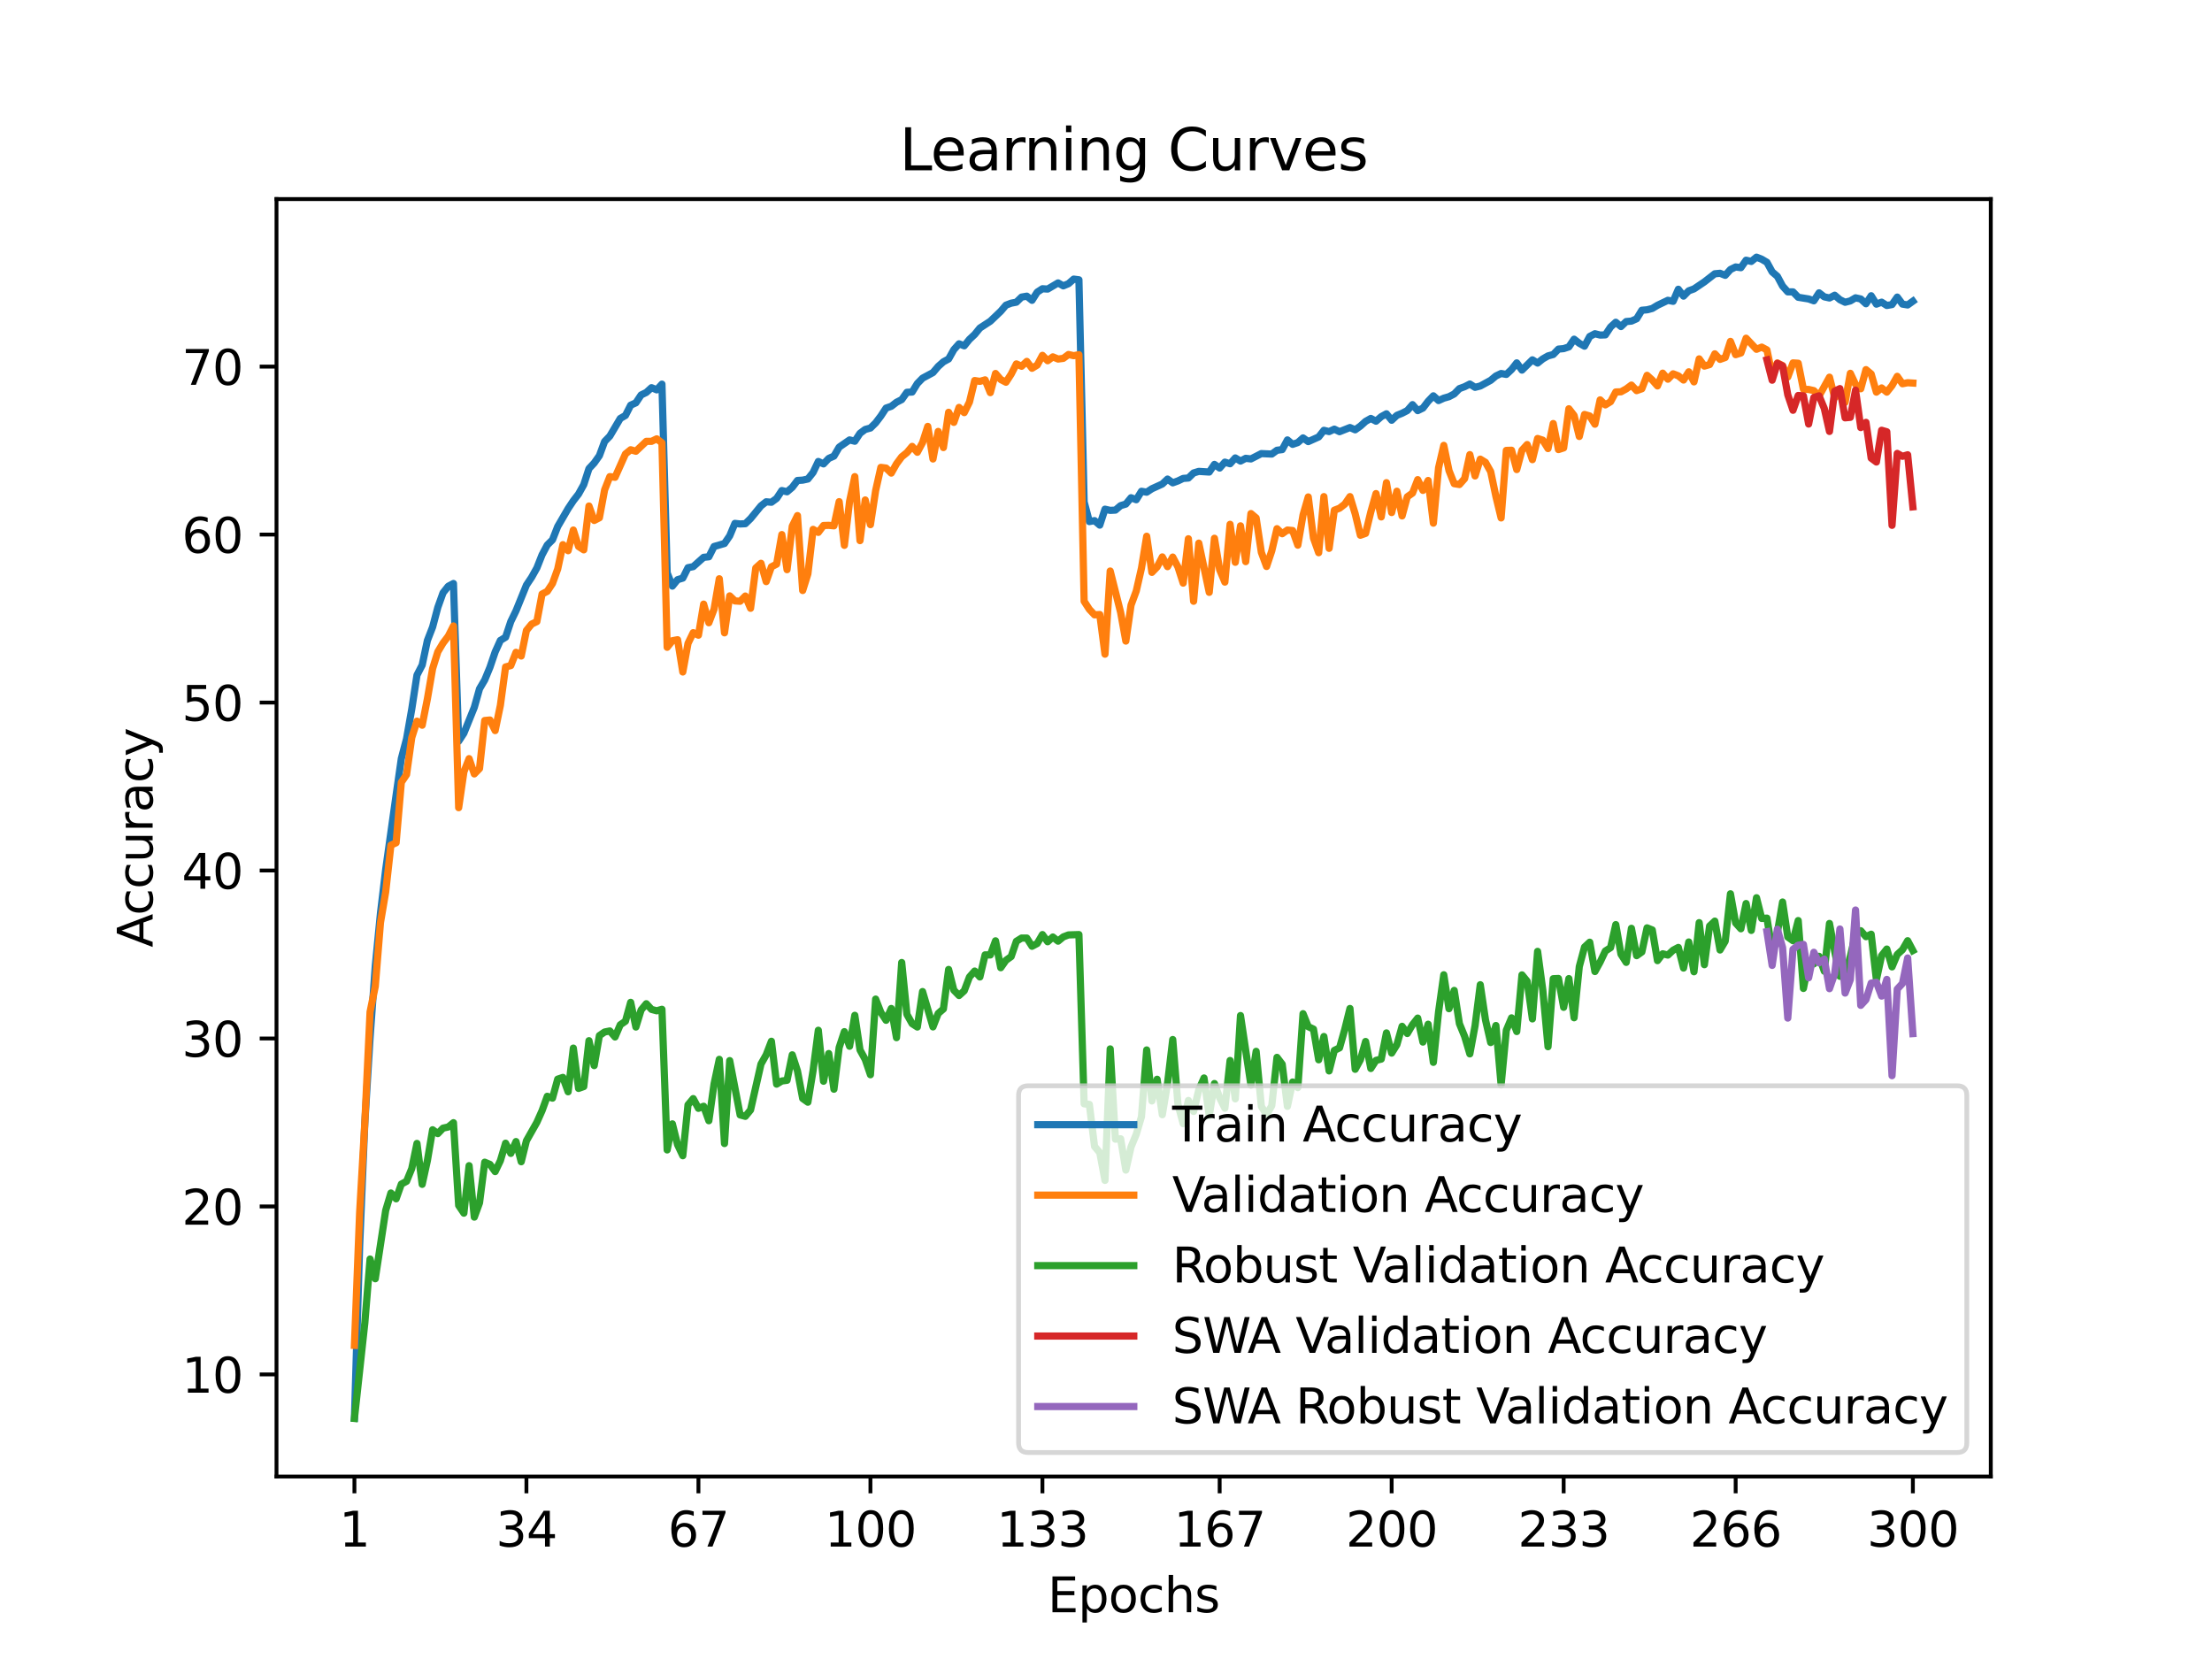 <?xml version="1.0" encoding="utf-8" standalone="no"?>
<!DOCTYPE svg PUBLIC "-//W3C//DTD SVG 1.1//EN"
  "http://www.w3.org/Graphics/SVG/1.1/DTD/svg11.dtd">
<svg xmlns:xlink="http://www.w3.org/1999/xlink" width="460.8pt" height="345.6pt" viewBox="0 0 460.8 345.6" xmlns="http://www.w3.org/2000/svg" version="1.1">
 <defs>
  <style type="text/css">*{stroke-linejoin: round; stroke-linecap: butt}</style>
 </defs>
 <g id="figure_1">
  <g id="patch_1">
   <path d="M 0 345.6 
L 460.8 345.6 
L 460.8 0 
L 0 0 
z
" style="fill: #ffffff"/>
  </g>
  <g id="axes_1">
   <g id="patch_2">
    <path d="M 57.6 307.584 
L 414.72 307.584 
L 414.72 41.472 
L 57.6 41.472 
z
" style="fill: #ffffff"/>
   </g>
   <g id="matplotlib.axis_1">
    <g id="xtick_1">
     <g id="line2d_1">
      <defs>
       <path id="m410b70a4ab" d="M 0 0 
L 0 3.5 
" style="stroke: #000000; stroke-width: 0.8"/>
      </defs>
      <g>
       <use xlink:href="#m410b70a4ab" x="73.833" y="307.584" style="stroke: #000000; stroke-width: 0.8"/>
      </g>
     </g>
     <g id="text_1">
      <!-- 1 -->
      <g transform="translate(70.651 322.182) scale(0.1 -0.1)">
       <defs>
        <path id="DejaVuSans-31" d="M 794 531 
L 1825 531 
L 1825 4091 
L 703 3866 
L 703 4441 
L 1819 4666 
L 2450 4666 
L 2450 531 
L 3481 531 
L 3481 0 
L 794 0 
L 794 531 
z
" transform="scale(0.016)"/>
       </defs>
       <use xlink:href="#DejaVuSans-31"/>
      </g>
     </g>
    </g>
    <g id="xtick_2">
     <g id="line2d_2">
      <g>
       <use xlink:href="#m410b70a4ab" x="109.664" y="307.584" style="stroke: #000000; stroke-width: 0.8"/>
      </g>
     </g>
     <g id="text_2">
      <!-- 34 -->
      <g transform="translate(103.302 322.182) scale(0.1 -0.1)">
       <defs>
        <path id="DejaVuSans-33" d="M 2597 2516 
Q 3050 2419 3304 2112 
Q 3559 1806 3559 1356 
Q 3559 666 3084 287 
Q 2609 -91 1734 -91 
Q 1441 -91 1130 -33 
Q 819 25 488 141 
L 488 750 
Q 750 597 1062 519 
Q 1375 441 1716 441 
Q 2309 441 2620 675 
Q 2931 909 2931 1356 
Q 2931 1769 2642 2001 
Q 2353 2234 1838 2234 
L 1294 2234 
L 1294 2753 
L 1863 2753 
Q 2328 2753 2575 2939 
Q 2822 3125 2822 3475 
Q 2822 3834 2567 4026 
Q 2313 4219 1838 4219 
Q 1578 4219 1281 4162 
Q 984 4106 628 3988 
L 628 4550 
Q 988 4650 1302 4700 
Q 1616 4750 1894 4750 
Q 2613 4750 3031 4423 
Q 3450 4097 3450 3541 
Q 3450 3153 3228 2886 
Q 3006 2619 2597 2516 
z
" transform="scale(0.016)"/>
        <path id="DejaVuSans-34" d="M 2419 4116 
L 825 1625 
L 2419 1625 
L 2419 4116 
z
M 2253 4666 
L 3047 4666 
L 3047 1625 
L 3713 1625 
L 3713 1100 
L 3047 1100 
L 3047 0 
L 2419 0 
L 2419 1100 
L 313 1100 
L 313 1709 
L 2253 4666 
z
" transform="scale(0.016)"/>
       </defs>
       <use xlink:href="#DejaVuSans-33"/>
       <use xlink:href="#DejaVuSans-34" x="63.623"/>
      </g>
     </g>
    </g>
    <g id="xtick_3">
     <g id="line2d_3">
      <g>
       <use xlink:href="#m410b70a4ab" x="145.496" y="307.584" style="stroke: #000000; stroke-width: 0.8"/>
      </g>
     </g>
     <g id="text_3">
      <!-- 67 -->
      <g transform="translate(139.133 322.182) scale(0.1 -0.1)">
       <defs>
        <path id="DejaVuSans-36" d="M 2113 2584 
Q 1688 2584 1439 2293 
Q 1191 2003 1191 1497 
Q 1191 994 1439 701 
Q 1688 409 2113 409 
Q 2538 409 2786 701 
Q 3034 994 3034 1497 
Q 3034 2003 2786 2293 
Q 2538 2584 2113 2584 
z
M 3366 4563 
L 3366 3988 
Q 3128 4100 2886 4159 
Q 2644 4219 2406 4219 
Q 1781 4219 1451 3797 
Q 1122 3375 1075 2522 
Q 1259 2794 1537 2939 
Q 1816 3084 2150 3084 
Q 2853 3084 3261 2657 
Q 3669 2231 3669 1497 
Q 3669 778 3244 343 
Q 2819 -91 2113 -91 
Q 1303 -91 875 529 
Q 447 1150 447 2328 
Q 447 3434 972 4092 
Q 1497 4750 2381 4750 
Q 2619 4750 2861 4703 
Q 3103 4656 3366 4563 
z
" transform="scale(0.016)"/>
        <path id="DejaVuSans-37" d="M 525 4666 
L 3525 4666 
L 3525 4397 
L 1831 0 
L 1172 0 
L 2766 4134 
L 525 4134 
L 525 4666 
z
" transform="scale(0.016)"/>
       </defs>
       <use xlink:href="#DejaVuSans-36"/>
       <use xlink:href="#DejaVuSans-37" x="63.623"/>
      </g>
     </g>
    </g>
    <g id="xtick_4">
     <g id="line2d_4">
      <g>
       <use xlink:href="#m410b70a4ab" x="181.327" y="307.584" style="stroke: #000000; stroke-width: 0.8"/>
      </g>
     </g>
     <g id="text_4">
      <!-- 100 -->
      <g transform="translate(171.783 322.182) scale(0.1 -0.1)">
       <defs>
        <path id="DejaVuSans-30" d="M 2034 4250 
Q 1547 4250 1301 3770 
Q 1056 3291 1056 2328 
Q 1056 1369 1301 889 
Q 1547 409 2034 409 
Q 2525 409 2770 889 
Q 3016 1369 3016 2328 
Q 3016 3291 2770 3770 
Q 2525 4250 2034 4250 
z
M 2034 4750 
Q 2819 4750 3233 4129 
Q 3647 3509 3647 2328 
Q 3647 1150 3233 529 
Q 2819 -91 2034 -91 
Q 1250 -91 836 529 
Q 422 1150 422 2328 
Q 422 3509 836 4129 
Q 1250 4750 2034 4750 
z
" transform="scale(0.016)"/>
       </defs>
       <use xlink:href="#DejaVuSans-31"/>
       <use xlink:href="#DejaVuSans-30" x="63.623"/>
       <use xlink:href="#DejaVuSans-30" x="127.246"/>
      </g>
     </g>
    </g>
    <g id="xtick_5">
     <g id="line2d_5">
      <g>
       <use xlink:href="#m410b70a4ab" x="217.158" y="307.584" style="stroke: #000000; stroke-width: 0.8"/>
      </g>
     </g>
     <g id="text_5">
      <!-- 133 -->
      <g transform="translate(207.615 322.182) scale(0.1 -0.1)">
       <use xlink:href="#DejaVuSans-31"/>
       <use xlink:href="#DejaVuSans-33" x="63.623"/>
       <use xlink:href="#DejaVuSans-33" x="127.246"/>
      </g>
     </g>
    </g>
    <g id="xtick_6">
     <g id="line2d_6">
      <g>
       <use xlink:href="#m410b70a4ab" x="254.076" y="307.584" style="stroke: #000000; stroke-width: 0.8"/>
      </g>
     </g>
     <g id="text_6">
      <!-- 167 -->
      <g transform="translate(244.532 322.182) scale(0.1 -0.1)">
       <use xlink:href="#DejaVuSans-31"/>
       <use xlink:href="#DejaVuSans-36" x="63.623"/>
       <use xlink:href="#DejaVuSans-37" x="127.246"/>
      </g>
     </g>
    </g>
    <g id="xtick_7">
     <g id="line2d_7">
      <g>
       <use xlink:href="#m410b70a4ab" x="289.907" y="307.584" style="stroke: #000000; stroke-width: 0.8"/>
      </g>
     </g>
     <g id="text_7">
      <!-- 200 -->
      <g transform="translate(280.363 322.182) scale(0.1 -0.1)">
       <defs>
        <path id="DejaVuSans-32" d="M 1228 531 
L 3431 531 
L 3431 0 
L 469 0 
L 469 531 
Q 828 903 1448 1529 
Q 2069 2156 2228 2338 
Q 2531 2678 2651 2914 
Q 2772 3150 2772 3378 
Q 2772 3750 2511 3984 
Q 2250 4219 1831 4219 
Q 1534 4219 1204 4116 
Q 875 4013 500 3803 
L 500 4441 
Q 881 4594 1212 4672 
Q 1544 4750 1819 4750 
Q 2544 4750 2975 4387 
Q 3406 4025 3406 3419 
Q 3406 3131 3298 2873 
Q 3191 2616 2906 2266 
Q 2828 2175 2409 1742 
Q 1991 1309 1228 531 
z
" transform="scale(0.016)"/>
       </defs>
       <use xlink:href="#DejaVuSans-32"/>
       <use xlink:href="#DejaVuSans-30" x="63.623"/>
       <use xlink:href="#DejaVuSans-30" x="127.246"/>
      </g>
     </g>
    </g>
    <g id="xtick_8">
     <g id="line2d_8">
      <g>
       <use xlink:href="#m410b70a4ab" x="325.739" y="307.584" style="stroke: #000000; stroke-width: 0.8"/>
      </g>
     </g>
     <g id="text_8">
      <!-- 233 -->
      <g transform="translate(316.195 322.182) scale(0.1 -0.1)">
       <use xlink:href="#DejaVuSans-32"/>
       <use xlink:href="#DejaVuSans-33" x="63.623"/>
       <use xlink:href="#DejaVuSans-33" x="127.246"/>
      </g>
     </g>
    </g>
    <g id="xtick_9">
     <g id="line2d_9">
      <g>
       <use xlink:href="#m410b70a4ab" x="361.57" y="307.584" style="stroke: #000000; stroke-width: 0.8"/>
      </g>
     </g>
     <g id="text_9">
      <!-- 266 -->
      <g transform="translate(352.026 322.182) scale(0.1 -0.1)">
       <use xlink:href="#DejaVuSans-32"/>
       <use xlink:href="#DejaVuSans-36" x="63.623"/>
       <use xlink:href="#DejaVuSans-36" x="127.246"/>
      </g>
     </g>
    </g>
    <g id="xtick_10">
     <g id="line2d_10">
      <g>
       <use xlink:href="#m410b70a4ab" x="398.487" y="307.584" style="stroke: #000000; stroke-width: 0.8"/>
      </g>
     </g>
     <g id="text_10">
      <!-- 300 -->
      <g transform="translate(388.944 322.182) scale(0.1 -0.1)">
       <use xlink:href="#DejaVuSans-33"/>
       <use xlink:href="#DejaVuSans-30" x="63.623"/>
       <use xlink:href="#DejaVuSans-30" x="127.246"/>
      </g>
     </g>
    </g>
    <g id="text_11">
     <!-- Epochs -->
     <g transform="translate(218.244 335.861) scale(0.1 -0.1)">
      <defs>
       <path id="DejaVuSans-45" d="M 628 4666 
L 3578 4666 
L 3578 4134 
L 1259 4134 
L 1259 2753 
L 3481 2753 
L 3481 2222 
L 1259 2222 
L 1259 531 
L 3634 531 
L 3634 0 
L 628 0 
L 628 4666 
z
" transform="scale(0.016)"/>
       <path id="DejaVuSans-70" d="M 1159 525 
L 1159 -1331 
L 581 -1331 
L 581 3500 
L 1159 3500 
L 1159 2969 
Q 1341 3281 1617 3432 
Q 1894 3584 2278 3584 
Q 2916 3584 3314 3078 
Q 3713 2572 3713 1747 
Q 3713 922 3314 415 
Q 2916 -91 2278 -91 
Q 1894 -91 1617 61 
Q 1341 213 1159 525 
z
M 3116 1747 
Q 3116 2381 2855 2742 
Q 2594 3103 2138 3103 
Q 1681 3103 1420 2742 
Q 1159 2381 1159 1747 
Q 1159 1113 1420 752 
Q 1681 391 2138 391 
Q 2594 391 2855 752 
Q 3116 1113 3116 1747 
z
" transform="scale(0.016)"/>
       <path id="DejaVuSans-6f" d="M 1959 3097 
Q 1497 3097 1228 2736 
Q 959 2375 959 1747 
Q 959 1119 1226 758 
Q 1494 397 1959 397 
Q 2419 397 2687 759 
Q 2956 1122 2956 1747 
Q 2956 2369 2687 2733 
Q 2419 3097 1959 3097 
z
M 1959 3584 
Q 2709 3584 3137 3096 
Q 3566 2609 3566 1747 
Q 3566 888 3137 398 
Q 2709 -91 1959 -91 
Q 1206 -91 779 398 
Q 353 888 353 1747 
Q 353 2609 779 3096 
Q 1206 3584 1959 3584 
z
" transform="scale(0.016)"/>
       <path id="DejaVuSans-63" d="M 3122 3366 
L 3122 2828 
Q 2878 2963 2633 3030 
Q 2388 3097 2138 3097 
Q 1578 3097 1268 2742 
Q 959 2388 959 1747 
Q 959 1106 1268 751 
Q 1578 397 2138 397 
Q 2388 397 2633 464 
Q 2878 531 3122 666 
L 3122 134 
Q 2881 22 2623 -34 
Q 2366 -91 2075 -91 
Q 1284 -91 818 406 
Q 353 903 353 1747 
Q 353 2603 823 3093 
Q 1294 3584 2113 3584 
Q 2378 3584 2631 3529 
Q 2884 3475 3122 3366 
z
" transform="scale(0.016)"/>
       <path id="DejaVuSans-68" d="M 3513 2113 
L 3513 0 
L 2938 0 
L 2938 2094 
Q 2938 2591 2744 2837 
Q 2550 3084 2163 3084 
Q 1697 3084 1428 2787 
Q 1159 2491 1159 1978 
L 1159 0 
L 581 0 
L 581 4863 
L 1159 4863 
L 1159 2956 
Q 1366 3272 1645 3428 
Q 1925 3584 2291 3584 
Q 2894 3584 3203 3211 
Q 3513 2838 3513 2113 
z
" transform="scale(0.016)"/>
       <path id="DejaVuSans-73" d="M 2834 3397 
L 2834 2853 
Q 2591 2978 2328 3040 
Q 2066 3103 1784 3103 
Q 1356 3103 1142 2972 
Q 928 2841 928 2578 
Q 928 2378 1081 2264 
Q 1234 2150 1697 2047 
L 1894 2003 
Q 2506 1872 2764 1633 
Q 3022 1394 3022 966 
Q 3022 478 2636 193 
Q 2250 -91 1575 -91 
Q 1294 -91 989 -36 
Q 684 19 347 128 
L 347 722 
Q 666 556 975 473 
Q 1284 391 1588 391 
Q 1994 391 2212 530 
Q 2431 669 2431 922 
Q 2431 1156 2273 1281 
Q 2116 1406 1581 1522 
L 1381 1569 
Q 847 1681 609 1914 
Q 372 2147 372 2553 
Q 372 3047 722 3315 
Q 1072 3584 1716 3584 
Q 2034 3584 2315 3537 
Q 2597 3491 2834 3397 
z
" transform="scale(0.016)"/>
      </defs>
      <use xlink:href="#DejaVuSans-45"/>
      <use xlink:href="#DejaVuSans-70" x="63.184"/>
      <use xlink:href="#DejaVuSans-6f" x="126.66"/>
      <use xlink:href="#DejaVuSans-63" x="187.842"/>
      <use xlink:href="#DejaVuSans-68" x="242.822"/>
      <use xlink:href="#DejaVuSans-73" x="306.201"/>
     </g>
    </g>
   </g>
   <g id="matplotlib.axis_2">
    <g id="ytick_1">
     <g id="line2d_11">
      <defs>
       <path id="m7dd3996569" d="M 0 0 
L -3.5 0 
" style="stroke: #000000; stroke-width: 0.8"/>
      </defs>
      <g>
       <use xlink:href="#m7dd3996569" x="57.6" y="286.318" style="stroke: #000000; stroke-width: 0.8"/>
      </g>
     </g>
     <g id="text_12">
      <!-- 10 -->
      <g transform="translate(37.875 290.117) scale(0.1 -0.1)">
       <use xlink:href="#DejaVuSans-31"/>
       <use xlink:href="#DejaVuSans-30" x="63.623"/>
      </g>
     </g>
    </g>
    <g id="ytick_2">
     <g id="line2d_12">
      <g>
       <use xlink:href="#m7dd3996569" x="57.6" y="251.326" style="stroke: #000000; stroke-width: 0.8"/>
      </g>
     </g>
     <g id="text_13">
      <!-- 20 -->
      <g transform="translate(37.875 255.126) scale(0.1 -0.1)">
       <use xlink:href="#DejaVuSans-32"/>
       <use xlink:href="#DejaVuSans-30" x="63.623"/>
      </g>
     </g>
    </g>
    <g id="ytick_3">
     <g id="line2d_13">
      <g>
       <use xlink:href="#m7dd3996569" x="57.6" y="216.335" style="stroke: #000000; stroke-width: 0.8"/>
      </g>
     </g>
     <g id="text_14">
      <!-- 30 -->
      <g transform="translate(37.875 220.134) scale(0.1 -0.1)">
       <use xlink:href="#DejaVuSans-33"/>
       <use xlink:href="#DejaVuSans-30" x="63.623"/>
      </g>
     </g>
    </g>
    <g id="ytick_4">
     <g id="line2d_14">
      <g>
       <use xlink:href="#m7dd3996569" x="57.6" y="181.344" style="stroke: #000000; stroke-width: 0.8"/>
      </g>
     </g>
     <g id="text_15">
      <!-- 40 -->
      <g transform="translate(37.875 185.143) scale(0.1 -0.1)">
       <use xlink:href="#DejaVuSans-34"/>
       <use xlink:href="#DejaVuSans-30" x="63.623"/>
      </g>
     </g>
    </g>
    <g id="ytick_5">
     <g id="line2d_15">
      <g>
       <use xlink:href="#m7dd3996569" x="57.6" y="146.352" style="stroke: #000000; stroke-width: 0.8"/>
      </g>
     </g>
     <g id="text_16">
      <!-- 50 -->
      <g transform="translate(37.875 150.152) scale(0.1 -0.1)">
       <defs>
        <path id="DejaVuSans-35" d="M 691 4666 
L 3169 4666 
L 3169 4134 
L 1269 4134 
L 1269 2991 
Q 1406 3038 1543 3061 
Q 1681 3084 1819 3084 
Q 2600 3084 3056 2656 
Q 3513 2228 3513 1497 
Q 3513 744 3044 326 
Q 2575 -91 1722 -91 
Q 1428 -91 1123 -41 
Q 819 9 494 109 
L 494 744 
Q 775 591 1075 516 
Q 1375 441 1709 441 
Q 2250 441 2565 725 
Q 2881 1009 2881 1497 
Q 2881 1984 2565 2268 
Q 2250 2553 1709 2553 
Q 1456 2553 1204 2497 
Q 953 2441 691 2322 
L 691 4666 
z
" transform="scale(0.016)"/>
       </defs>
       <use xlink:href="#DejaVuSans-35"/>
       <use xlink:href="#DejaVuSans-30" x="63.623"/>
      </g>
     </g>
    </g>
    <g id="ytick_6">
     <g id="line2d_16">
      <g>
       <use xlink:href="#m7dd3996569" x="57.6" y="111.361" style="stroke: #000000; stroke-width: 0.8"/>
      </g>
     </g>
     <g id="text_17">
      <!-- 60 -->
      <g transform="translate(37.875 115.16) scale(0.1 -0.1)">
       <use xlink:href="#DejaVuSans-36"/>
       <use xlink:href="#DejaVuSans-30" x="63.623"/>
      </g>
     </g>
    </g>
    <g id="ytick_7">
     <g id="line2d_17">
      <g>
       <use xlink:href="#m7dd3996569" x="57.6" y="76.37" style="stroke: #000000; stroke-width: 0.8"/>
      </g>
     </g>
     <g id="text_18">
      <!-- 70 -->
      <g transform="translate(37.875 80.169) scale(0.1 -0.1)">
       <use xlink:href="#DejaVuSans-37"/>
       <use xlink:href="#DejaVuSans-30" x="63.623"/>
      </g>
     </g>
    </g>
    <g id="text_19">
     <!-- Accuracy -->
     <g transform="translate(31.795 197.356) rotate(-90) scale(0.1 -0.1)">
      <defs>
       <path id="DejaVuSans-41" d="M 2188 4044 
L 1331 1722 
L 3047 1722 
L 2188 4044 
z
M 1831 4666 
L 2547 4666 
L 4325 0 
L 3669 0 
L 3244 1197 
L 1141 1197 
L 716 0 
L 50 0 
L 1831 4666 
z
" transform="scale(0.016)"/>
       <path id="DejaVuSans-75" d="M 544 1381 
L 544 3500 
L 1119 3500 
L 1119 1403 
Q 1119 906 1312 657 
Q 1506 409 1894 409 
Q 2359 409 2629 706 
Q 2900 1003 2900 1516 
L 2900 3500 
L 3475 3500 
L 3475 0 
L 2900 0 
L 2900 538 
Q 2691 219 2414 64 
Q 2138 -91 1772 -91 
Q 1169 -91 856 284 
Q 544 659 544 1381 
z
M 1991 3584 
L 1991 3584 
z
" transform="scale(0.016)"/>
       <path id="DejaVuSans-72" d="M 2631 2963 
Q 2534 3019 2420 3045 
Q 2306 3072 2169 3072 
Q 1681 3072 1420 2755 
Q 1159 2438 1159 1844 
L 1159 0 
L 581 0 
L 581 3500 
L 1159 3500 
L 1159 2956 
Q 1341 3275 1631 3429 
Q 1922 3584 2338 3584 
Q 2397 3584 2469 3576 
Q 2541 3569 2628 3553 
L 2631 2963 
z
" transform="scale(0.016)"/>
       <path id="DejaVuSans-61" d="M 2194 1759 
Q 1497 1759 1228 1600 
Q 959 1441 959 1056 
Q 959 750 1161 570 
Q 1363 391 1709 391 
Q 2188 391 2477 730 
Q 2766 1069 2766 1631 
L 2766 1759 
L 2194 1759 
z
M 3341 1997 
L 3341 0 
L 2766 0 
L 2766 531 
Q 2569 213 2275 61 
Q 1981 -91 1556 -91 
Q 1019 -91 701 211 
Q 384 513 384 1019 
Q 384 1609 779 1909 
Q 1175 2209 1959 2209 
L 2766 2209 
L 2766 2266 
Q 2766 2663 2505 2880 
Q 2244 3097 1772 3097 
Q 1472 3097 1187 3025 
Q 903 2953 641 2809 
L 641 3341 
Q 956 3463 1253 3523 
Q 1550 3584 1831 3584 
Q 2591 3584 2966 3190 
Q 3341 2797 3341 1997 
z
" transform="scale(0.016)"/>
       <path id="DejaVuSans-79" d="M 2059 -325 
Q 1816 -950 1584 -1140 
Q 1353 -1331 966 -1331 
L 506 -1331 
L 506 -850 
L 844 -850 
Q 1081 -850 1212 -737 
Q 1344 -625 1503 -206 
L 1606 56 
L 191 3500 
L 800 3500 
L 1894 763 
L 2988 3500 
L 3597 3500 
L 2059 -325 
z
" transform="scale(0.016)"/>
      </defs>
      <use xlink:href="#DejaVuSans-41"/>
      <use xlink:href="#DejaVuSans-63" x="66.658"/>
      <use xlink:href="#DejaVuSans-63" x="121.639"/>
      <use xlink:href="#DejaVuSans-75" x="176.619"/>
      <use xlink:href="#DejaVuSans-72" x="239.998"/>
      <use xlink:href="#DejaVuSans-61" x="281.111"/>
      <use xlink:href="#DejaVuSans-63" x="342.391"/>
      <use xlink:href="#DejaVuSans-79" x="397.371"/>
     </g>
    </g>
   </g>
   <g id="line2d_18">
    <path d="M 73.833 295.451 
L 74.919 259.581 
L 76.004 233.804 
L 77.09 216.198 
L 78.176 201.286 
L 79.262 190.21 
L 80.348 181.115 
L 82.519 165.616 
L 83.605 158.025 
L 84.691 153.903 
L 85.777 147.712 
L 86.862 140.639 
L 87.948 138.543 
L 89.034 133.424 
L 90.12 130.624 
L 91.206 126.53 
L 92.291 123.499 
L 93.377 122.127 
L 94.463 121.553 
L 95.549 154.407 
L 96.635 152.741 
L 98.806 147.355 
L 99.892 143.492 
L 100.978 141.644 
L 102.064 139.009 
L 103.149 135.821 
L 104.235 133.41 
L 105.321 132.745 
L 106.407 129.48 
L 107.493 127.24 
L 109.664 121.889 
L 110.75 120.258 
L 111.836 118.316 
L 112.922 115.576 
L 114.007 113.536 
L 115.093 112.458 
L 116.179 109.686 
L 118.351 105.952 
L 119.436 104.318 
L 120.522 102.915 
L 121.608 100.959 
L 122.694 97.617 
L 123.78 96.454 
L 124.865 94.922 
L 125.951 91.975 
L 127.037 90.856 
L 129.209 87.177 
L 130.294 86.547 
L 131.38 84.409 
L 132.466 83.916 
L 133.552 82.282 
L 134.638 81.753 
L 135.723 80.763 
L 136.809 81.211 
L 137.895 80.024 
L 138.981 119.335 
L 140.067 122.095 
L 141.152 120.759 
L 142.238 120.43 
L 143.324 118.26 
L 144.41 118.04 
L 146.581 116.101 
L 147.667 115.989 
L 148.753 113.844 
L 150.925 113.221 
L 152.01 111.632 
L 153.096 109.032 
L 154.182 109.151 
L 155.268 109.095 
L 156.354 108.035 
L 158.525 105.385 
L 159.611 104.532 
L 160.697 104.63 
L 161.783 103.832 
L 162.868 102.19 
L 163.954 102.446 
L 165.04 101.522 
L 166.126 100.09 
L 167.212 100.02 
L 168.297 99.786 
L 169.383 98.418 
L 170.469 96.133 
L 171.555 96.636 
L 172.641 95.496 
L 173.726 95.016 
L 174.812 93.147 
L 176.984 91.643 
L 178.07 91.916 
L 179.155 90.267 
L 180.241 89.459 
L 181.327 89.165 
L 182.413 88.094 
L 183.499 86.663 
L 184.584 85.011 
L 185.67 84.64 
L 186.756 83.8 
L 187.842 83.244 
L 188.928 81.722 
L 190.013 81.669 
L 191.099 79.898 
L 192.185 78.782 
L 194.357 77.617 
L 195.442 76.336 
L 196.528 75.37 
L 197.614 74.782 
L 198.7 72.847 
L 199.786 71.626 
L 200.871 72.035 
L 201.957 70.691 
L 203.043 69.676 
L 204.129 68.336 
L 206.3 66.919 
L 208.472 64.843 
L 209.558 63.573 
L 210.644 63.157 
L 211.729 62.95 
L 212.815 61.89 
L 213.901 61.697 
L 214.987 62.562 
L 216.073 60.854 
L 217.158 60.151 
L 218.244 60.221 
L 220.416 58.936 
L 221.502 59.549 
L 222.587 59.097 
L 223.673 58.142 
L 224.759 58.285 
L 225.845 104.559 
L 226.931 108.654 
L 228.016 108.458 
L 229.102 109.392 
L 230.188 106.075 
L 231.274 106.323 
L 232.36 106.264 
L 233.445 105.333 
L 234.531 105.007 
L 235.617 103.688 
L 236.703 104.101 
L 237.789 102.344 
L 238.875 102.53 
L 239.96 101.816 
L 242.132 100.829 
L 243.218 99.8 
L 244.304 100.581 
L 245.389 100.185 
L 246.475 99.664 
L 247.561 99.58 
L 248.647 98.526 
L 249.733 98.197 
L 251.904 98.334 
L 252.99 96.745 
L 254.076 97.501 
L 255.162 96.276 
L 256.247 96.605 
L 257.333 95.398 
L 258.419 96.049 
L 259.505 95.478 
L 260.591 95.604 
L 262.762 94.491 
L 264.934 94.589 
L 266.02 93.798 
L 267.105 93.658 
L 268.191 91.646 
L 269.277 92.563 
L 270.363 92.192 
L 271.449 91.226 
L 272.534 91.996 
L 274.706 91.023 
L 275.792 89.645 
L 276.878 89.907 
L 277.963 89.4 
L 279.049 89.928 
L 281.221 89.064 
L 282.307 89.536 
L 283.392 88.763 
L 284.478 87.783 
L 285.564 87.17 
L 286.65 87.744 
L 287.736 86.796 
L 288.821 86.205 
L 289.907 87.545 
L 290.993 86.526 
L 292.079 86.089 
L 293.165 85.529 
L 294.25 84.294 
L 295.336 85.54 
L 296.422 85.008 
L 297.508 83.59 
L 298.594 82.457 
L 299.679 83.443 
L 300.765 82.95 
L 301.851 82.638 
L 302.937 82.068 
L 304.023 80.955 
L 305.108 80.556 
L 306.194 80.003 
L 307.28 80.686 
L 308.366 80.413 
L 310.537 79.23 
L 311.623 78.324 
L 312.709 77.806 
L 313.795 77.998 
L 314.881 76.98 
L 315.966 75.594 
L 317.052 77.099 
L 319.224 74.961 
L 320.31 75.632 
L 321.395 74.761 
L 322.481 74.142 
L 323.567 73.848 
L 324.653 72.724 
L 325.739 72.623 
L 326.824 72.262 
L 327.91 70.663 
L 328.996 71.514 
L 330.082 72.112 
L 331.168 70.089 
L 332.253 69.522 
L 333.339 69.802 
L 334.425 69.76 
L 335.511 68.122 
L 336.597 67.132 
L 337.682 68.025 
L 338.768 66.982 
L 339.854 66.894 
L 340.94 66.404 
L 342.026 64.63 
L 343.111 64.535 
L 344.197 64.259 
L 345.283 63.598 
L 347.455 62.558 
L 348.54 62.772 
L 349.626 60.256 
L 350.712 61.687 
L 351.798 60.581 
L 352.884 60.186 
L 355.055 58.723 
L 357.227 57.033 
L 358.313 56.931 
L 359.398 57.354 
L 360.484 56.14 
L 361.57 55.615 
L 362.656 55.762 
L 363.742 54.205 
L 364.827 54.46 
L 365.913 53.568 
L 366.999 54.002 
L 368.085 54.646 
L 369.171 56.634 
L 370.256 57.564 
L 371.342 59.591 
L 372.428 60.802 
L 373.514 60.805 
L 374.6 61.928 
L 376.771 62.278 
L 377.857 62.66 
L 378.943 61.001 
L 380.029 61.837 
L 381.114 62.075 
L 382.2 61.501 
L 383.286 62.436 
L 384.372 62.968 
L 385.458 62.684 
L 386.543 62.044 
L 387.629 62.282 
L 388.715 63.279 
L 389.801 61.61 
L 390.887 63.36 
L 391.972 62.947 
L 393.058 63.636 
L 394.144 63.447 
L 395.23 61.893 
L 396.316 63.353 
L 397.401 63.528 
L 398.487 62.747 
L 398.487 62.747 
" clip-path="url(#pf6c8db96e0)" style="fill: none; stroke: #1f77b4; stroke-width: 1.5; stroke-linecap: square"/>
   </g>
   <g id="line2d_19">
    <path d="M 73.833 280.264 
L 74.919 252.621 
L 76.004 233.761 
L 77.09 210.807 
L 78.176 205.488 
L 79.262 192.191 
L 80.348 185.788 
L 81.433 176.06 
L 82.519 175.57 
L 83.605 162.973 
L 84.691 161.364 
L 85.777 153.666 
L 86.862 150.237 
L 87.948 151.076 
L 89.034 145.583 
L 90.12 139.284 
L 91.206 135.785 
L 92.291 133.966 
L 93.377 132.531 
L 94.463 130.396 
L 95.549 168.257 
L 96.635 160.804 
L 97.72 158.04 
L 98.806 161.224 
L 99.892 160.104 
L 100.978 150.097 
L 102.064 149.992 
L 103.149 152.196 
L 104.235 146.947 
L 105.321 138.934 
L 106.407 138.654 
L 107.493 135.89 
L 108.578 136.66 
L 109.664 131.341 
L 110.75 130.012 
L 111.836 129.487 
L 112.922 123.748 
L 114.007 123.188 
L 115.093 121.544 
L 116.179 118.534 
L 117.265 113.461 
L 118.351 114.72 
L 119.436 110.416 
L 120.522 113.846 
L 121.608 114.545 
L 122.694 105.413 
L 123.78 108.422 
L 124.865 107.862 
L 125.951 102.053 
L 127.037 99.289 
L 128.123 99.429 
L 130.294 94.565 
L 131.38 93.691 
L 132.466 94.005 
L 134.638 91.941 
L 135.723 91.941 
L 136.809 91.416 
L 137.895 92.256 
L 138.981 134.84 
L 140.067 133.476 
L 141.152 133.266 
L 142.238 139.984 
L 143.324 134.036 
L 144.41 131.796 
L 145.496 132.321 
L 146.581 125.848 
L 147.667 129.732 
L 148.753 126.897 
L 149.839 120.564 
L 150.925 131.831 
L 152.01 124.133 
L 153.096 125.183 
L 154.182 125.253 
L 155.268 124.168 
L 156.354 126.722 
L 157.439 118.324 
L 158.525 117.345 
L 159.611 121.159 
L 160.697 118.079 
L 161.783 117.52 
L 162.868 111.361 
L 163.954 118.674 
L 165.04 109.612 
L 166.126 107.407 
L 167.212 123.013 
L 168.297 119.549 
L 169.383 110.276 
L 170.469 110.906 
L 171.555 109.472 
L 172.641 109.437 
L 173.726 109.542 
L 174.812 104.503 
L 175.898 113.601 
L 176.984 104.433 
L 178.07 99.289 
L 179.155 112.621 
L 180.241 104.153 
L 181.327 109.297 
L 182.413 102.193 
L 183.499 97.365 
L 184.584 97.505 
L 185.67 98.554 
L 186.756 96.63 
L 187.842 95.16 
L 188.928 94.285 
L 190.013 92.991 
L 191.099 94.215 
L 192.185 92.186 
L 193.271 88.827 
L 194.357 95.615 
L 195.442 89.876 
L 196.528 93.236 
L 197.614 85.887 
L 198.7 87.987 
L 199.786 84.873 
L 200.871 85.957 
L 201.957 83.753 
L 203.043 79.274 
L 204.129 79.449 
L 205.215 79.134 
L 206.3 81.793 
L 207.386 77.804 
L 208.472 79.064 
L 209.558 79.624 
L 210.644 77.944 
L 211.729 75.81 
L 212.815 76.3 
L 213.901 75.285 
L 214.987 76.72 
L 216.073 76.055 
L 217.158 74.025 
L 218.244 75.145 
L 219.33 74.34 
L 220.416 74.795 
L 221.502 74.655 
L 222.587 73.85 
L 223.673 74.095 
L 224.759 73.885 
L 225.845 125.253 
L 226.931 126.932 
L 228.016 128.087 
L 229.102 128.017 
L 230.188 136.275 
L 231.274 118.954 
L 233.445 127.562 
L 234.531 133.546 
L 235.617 126.058 
L 236.703 123.118 
L 237.789 118.359 
L 238.875 111.711 
L 239.96 119.234 
L 241.046 118.114 
L 242.132 116.015 
L 243.218 118.044 
L 244.304 116.05 
L 245.389 118.114 
L 246.475 121.474 
L 247.561 112.236 
L 248.647 125.253 
L 249.733 113.146 
L 251.904 123.398 
L 252.99 112.131 
L 254.076 118.674 
L 255.162 121.264 
L 256.247 109.227 
L 257.333 117.135 
L 258.419 109.542 
L 259.505 116.995 
L 260.591 106.987 
L 261.676 107.897 
L 262.762 115.07 
L 263.848 118.01 
L 264.934 114.755 
L 266.02 110.136 
L 267.105 111.186 
L 268.191 110.416 
L 269.277 110.521 
L 270.363 113.566 
L 271.449 107.267 
L 272.534 103.523 
L 273.62 112.096 
L 274.706 115.14 
L 275.792 103.453 
L 276.878 114.23 
L 277.963 106.287 
L 279.049 105.868 
L 280.135 105.028 
L 281.221 103.453 
L 282.307 107.022 
L 283.392 111.501 
L 284.478 111.116 
L 285.564 106.637 
L 286.65 102.823 
L 287.736 107.687 
L 288.821 100.549 
L 289.907 106.777 
L 290.993 102.333 
L 292.079 107.477 
L 293.165 103.488 
L 294.25 102.718 
L 295.336 99.919 
L 296.422 102.158 
L 297.508 100.094 
L 298.594 108.982 
L 299.679 97.435 
L 300.765 92.781 
L 301.851 98.029 
L 302.937 100.759 
L 304.023 100.934 
L 305.108 99.709 
L 306.194 94.705 
L 307.28 99.149 
L 308.366 95.65 
L 309.452 96.315 
L 310.537 98.239 
L 311.623 103.418 
L 312.709 107.897 
L 313.795 93.83 
L 314.881 93.795 
L 315.966 97.82 
L 317.052 93.795 
L 318.138 92.606 
L 319.224 95.755 
L 320.31 91.346 
L 321.395 91.696 
L 322.481 93.446 
L 323.567 88.232 
L 324.653 93.656 
L 325.739 93.306 
L 326.824 85.153 
L 327.91 86.552 
L 328.996 90.926 
L 330.082 86.342 
L 331.168 86.657 
L 332.253 88.372 
L 333.339 83.298 
L 334.425 84.348 
L 335.511 83.683 
L 336.597 81.654 
L 337.682 81.619 
L 338.768 81.024 
L 339.854 80.219 
L 340.94 81.374 
L 342.026 80.989 
L 343.111 78.189 
L 344.197 79.169 
L 345.283 80.394 
L 346.369 77.734 
L 347.455 78.994 
L 348.54 77.874 
L 349.626 78.294 
L 350.712 79.169 
L 351.798 77.455 
L 352.884 79.554 
L 353.969 74.76 
L 355.055 76.265 
L 356.141 75.95 
L 357.227 73.71 
L 358.313 74.865 
L 359.398 74.48 
L 360.484 71.121 
L 361.57 73.885 
L 362.656 73.536 
L 363.742 70.456 
L 365.913 72.766 
L 366.999 72.311 
L 368.085 72.906 
L 369.171 78.049 
L 370.256 75.6 
L 371.342 76.16 
L 372.428 78.539 
L 373.514 75.6 
L 374.6 75.67 
L 375.685 81.094 
L 376.771 81.129 
L 377.857 81.374 
L 378.943 82.493 
L 381.114 78.574 
L 382.2 82.843 
L 383.286 81.968 
L 384.372 83.823 
L 385.458 77.769 
L 386.543 80.079 
L 387.629 80.989 
L 388.715 77 
L 389.801 77.909 
L 390.887 81.688 
L 391.972 80.814 
L 393.058 81.688 
L 394.144 80.324 
L 395.23 78.399 
L 396.316 79.939 
L 397.401 79.729 
L 398.487 79.799 
L 398.487 79.799 
" clip-path="url(#pf6c8db96e0)" style="fill: none; stroke: #ff7f0e; stroke-width: 1.5; stroke-linecap: square"/>
   </g>
   <g id="line2d_20">
    <path d="M 73.833 295.488 
L 76.004 275.555 
L 77.09 262.282 
L 78.176 266.385 
L 80.348 252.147 
L 81.433 248.527 
L 82.519 249.734 
L 83.605 246.669 
L 84.691 246.09 
L 85.777 243.435 
L 86.862 238.199 
L 87.948 246.717 
L 89.034 241.77 
L 90.12 235.351 
L 91.206 236.148 
L 92.291 235.013 
L 93.377 234.772 
L 94.463 233.879 
L 95.549 251.109 
L 96.635 252.726 
L 97.72 242.832 
L 98.806 253.547 
L 99.892 250.578 
L 100.978 242.108 
L 102.064 242.567 
L 103.149 244.063 
L 104.235 241.794 
L 105.321 238.15 
L 106.407 240.274 
L 107.493 237.812 
L 108.578 242.011 
L 109.664 237.644 
L 111.836 233.807 
L 112.922 231.37 
L 114.007 228.377 
L 115.093 228.763 
L 116.179 224.806 
L 117.265 224.443 
L 118.351 227.436 
L 119.436 218.338 
L 120.522 226.736 
L 121.608 226.35 
L 122.694 216.794 
L 123.78 221.982 
L 124.865 215.732 
L 125.951 214.984 
L 127.037 214.766 
L 128.123 216.021 
L 129.209 213.488 
L 130.294 212.739 
L 131.38 208.806 
L 132.466 213.946 
L 133.552 210.399 
L 134.638 209.095 
L 135.723 210.278 
L 136.809 210.568 
L 137.895 210.254 
L 138.981 239.55 
L 140.067 234.121 
L 141.152 238.464 
L 142.238 240.757 
L 143.324 230.163 
L 144.41 228.86 
L 145.496 230.887 
L 146.581 230.452 
L 147.667 233.469 
L 148.753 225.795 
L 149.839 220.679 
L 150.925 238.223 
L 152.01 220.944 
L 154.182 232.262 
L 155.268 232.552 
L 156.354 231.225 
L 158.525 221.668 
L 159.611 219.738 
L 160.697 216.914 
L 161.783 225.843 
L 162.868 225.191 
L 163.954 225.047 
L 165.04 219.738 
L 166.126 223.092 
L 167.212 228.835 
L 168.297 229.608 
L 169.383 222.995 
L 170.469 214.622 
L 171.555 225.24 
L 172.641 219.472 
L 173.726 226.905 
L 174.812 218.217 
L 175.898 214.911 
L 176.984 217.952 
L 178.07 211.509 
L 179.155 218.724 
L 180.241 220.703 
L 181.327 223.888 
L 182.413 208.13 
L 183.499 210.906 
L 184.584 212.546 
L 185.67 210.085 
L 186.756 216.166 
L 187.842 200.505 
L 188.928 211.316 
L 190.013 213.246 
L 191.099 213.946 
L 192.185 206.562 
L 194.357 213.922 
L 195.442 211.123 
L 196.528 210.182 
L 197.614 201.953 
L 198.7 206.272 
L 199.786 207.382 
L 200.871 206.393 
L 201.957 203.521 
L 203.043 202.29 
L 204.129 203.521 
L 205.215 198.912 
L 206.3 198.936 
L 207.386 195.992 
L 208.472 201.591 
L 209.558 200.046 
L 210.644 199.274 
L 211.729 196.088 
L 212.815 195.413 
L 213.901 195.413 
L 214.987 197.126 
L 216.073 196.547 
L 217.158 194.689 
L 218.244 196.185 
L 219.33 195.196 
L 220.416 196.064 
L 221.502 195.171 
L 222.587 194.761 
L 224.759 194.689 
L 225.845 229.946 
L 226.931 230.066 
L 228.016 238.826 
L 229.102 240.105 
L 230.188 245.897 
L 231.274 218.507 
L 232.36 237.306 
L 233.445 237.233 
L 234.531 243.749 
L 235.617 238.923 
L 236.703 236.292 
L 237.789 232.624 
L 238.875 218.724 
L 239.96 229.342 
L 241.046 224.83 
L 242.132 232.214 
L 243.218 225.674 
L 244.304 216.552 
L 245.389 230.066 
L 246.475 234.072 
L 247.561 229.246 
L 248.647 231.538 
L 249.733 227.001 
L 250.818 224.564 
L 251.904 232.431 
L 252.99 225.722 
L 254.076 228.667 
L 255.162 230.863 
L 256.247 220.92 
L 257.333 228.908 
L 258.419 211.557 
L 260.591 226.06 
L 261.676 219.014 
L 262.762 230.476 
L 263.848 232.214 
L 264.934 230.332 
L 266.02 220.269 
L 267.105 221.692 
L 268.191 230.476 
L 269.277 225.409 
L 270.363 226.567 
L 271.449 211.171 
L 272.534 213.874 
L 273.62 214.38 
L 274.706 220.775 
L 275.792 215.925 
L 276.878 223.092 
L 277.963 218.821 
L 279.049 218.29 
L 280.135 214.453 
L 281.221 210.085 
L 282.307 222.754 
L 283.392 220.775 
L 284.478 216.963 
L 285.564 222.585 
L 286.65 220.896 
L 287.736 220.631 
L 288.821 215.177 
L 289.907 219.376 
L 290.993 217.638 
L 292.079 213.801 
L 293.165 215.297 
L 294.25 213.463 
L 295.336 212.088 
L 296.422 217.083 
L 297.508 213.367 
L 298.594 221.306 
L 299.679 210.785 
L 300.765 203.063 
L 301.851 210.133 
L 302.937 206.32 
L 304.023 213.246 
L 305.108 215.901 
L 306.194 219.545 
L 307.28 213.681 
L 308.366 205.138 
L 309.452 212.45 
L 310.537 217.18 
L 311.623 213.632 
L 312.709 226.012 
L 313.795 214.622 
L 314.881 212.04 
L 315.966 214.887 
L 317.052 203.087 
L 318.138 204.414 
L 319.224 212.257 
L 320.31 198.188 
L 321.395 206.272 
L 322.481 218.049 
L 323.567 203.883 
L 324.653 203.835 
L 325.739 209.844 
L 326.824 203.859 
L 327.91 212.016 
L 328.996 201.349 
L 330.082 197.295 
L 331.168 196.281 
L 332.253 202.387 
L 333.339 200.408 
L 334.425 198.116 
L 335.511 197.416 
L 336.597 192.613 
L 337.682 198.791 
L 338.768 200.48 
L 339.854 193.386 
L 340.94 199.081 
L 342.026 198.309 
L 343.111 193.289 
L 344.197 193.724 
L 345.283 200.118 
L 346.369 198.695 
L 347.455 198.96 
L 348.54 197.947 
L 349.626 197.367 
L 350.712 201.663 
L 351.798 196.233 
L 352.884 202.435 
L 353.969 192.203 
L 355.055 200.963 
L 356.141 192.903 
L 357.227 191.889 
L 358.313 197.898 
L 359.398 196.064 
L 360.484 186.194 
L 361.57 192.276 
L 362.656 193.482 
L 363.742 188.221 
L 364.827 193.82 
L 365.913 187.015 
L 366.999 191.334 
L 368.085 191.262 
L 369.171 198.043 
L 370.256 194.279 
L 371.342 187.908 
L 372.428 195.196 
L 373.514 195.968 
L 374.6 191.769 
L 375.685 205.91 
L 376.771 200.456 
L 377.857 200.794 
L 378.943 199.226 
L 380.029 202.314 
L 381.114 192.372 
L 382.2 198.188 
L 383.286 203.376 
L 384.372 203.352 
L 385.458 199.226 
L 386.543 194.592 
L 387.629 193.892 
L 388.715 195.123 
L 389.801 194.616 
L 390.887 204.076 
L 391.972 199.081 
L 393.058 197.705 
L 394.144 201.422 
L 395.23 198.839 
L 396.316 197.85 
L 397.401 195.968 
L 398.487 198.019 
L 398.487 198.019 
" clip-path="url(#pf6c8db96e0)" style="fill: none; stroke: #2ca02c; stroke-width: 1.5; stroke-linecap: square"/>
   </g>
   <g id="line2d_21">
    <path d="M 368.085 74.97 
L 369.171 79.204 
L 370.256 75.705 
L 371.342 76.23 
L 372.428 82.248 
L 373.514 85.468 
L 374.6 82.388 
L 375.685 82.458 
L 376.771 88.337 
L 377.857 82.808 
L 378.943 82.458 
L 380.029 85.083 
L 381.114 89.876 
L 382.2 81.479 
L 383.286 80.954 
L 384.372 87.042 
L 385.458 86.937 
L 386.543 81.269 
L 387.629 89.072 
L 388.715 87.987 
L 389.801 95.44 
L 390.887 96.245 
L 391.972 89.632 
L 393.058 89.946 
L 394.144 109.437 
L 395.23 94.46 
L 396.316 95.055 
L 397.401 94.74 
L 398.487 105.588 
L 398.487 105.588 
" clip-path="url(#pf6c8db96e0)" style="fill: none; stroke: #d62728; stroke-width: 1.5; stroke-linecap: square"/>
   </g>
   <g id="line2d_22">
    <path d="M 368.085 194.085 
L 369.171 201.108 
L 370.256 193.579 
L 371.342 197.392 
L 372.428 212.088 
L 373.514 197.754 
L 374.6 196.909 
L 375.685 196.74 
L 376.771 203.69 
L 377.857 198.381 
L 378.943 200.577 
L 380.029 199.805 
L 381.114 205.958 
L 382.2 202.845 
L 383.286 193.53 
L 384.372 206.875 
L 385.458 204.076 
L 386.543 189.573 
L 387.629 209.433 
L 388.715 208.251 
L 389.801 204.8 
L 390.887 204.631 
L 391.972 207.503 
L 393.058 204.028 
L 394.144 224.082 
L 395.23 206.055 
L 396.316 204.872 
L 397.401 199.563 
L 398.487 215.322 
L 398.487 215.322 
" clip-path="url(#pf6c8db96e0)" style="fill: none; stroke: #9467bd; stroke-width: 1.5; stroke-linecap: square"/>
   </g>
   <g id="patch_3">
    <path d="M 57.6 307.584 
L 57.6 41.472 
" style="fill: none; stroke: #000000; stroke-width: 0.8; stroke-linejoin: miter; stroke-linecap: square"/>
   </g>
   <g id="patch_4">
    <path d="M 414.72 307.584 
L 414.72 41.472 
" style="fill: none; stroke: #000000; stroke-width: 0.8; stroke-linejoin: miter; stroke-linecap: square"/>
   </g>
   <g id="patch_5">
    <path d="M 57.6 307.584 
L 414.72 307.584 
" style="fill: none; stroke: #000000; stroke-width: 0.8; stroke-linejoin: miter; stroke-linecap: square"/>
   </g>
   <g id="patch_6">
    <path d="M 57.6 41.472 
L 414.72 41.472 
" style="fill: none; stroke: #000000; stroke-width: 0.8; stroke-linejoin: miter; stroke-linecap: square"/>
   </g>
   <g id="text_20">
    <!-- Learning Curves -->
    <g transform="translate(187.376 35.472) scale(0.12 -0.12)">
     <defs>
      <path id="DejaVuSans-4c" d="M 628 4666 
L 1259 4666 
L 1259 531 
L 3531 531 
L 3531 0 
L 628 0 
L 628 4666 
z
" transform="scale(0.016)"/>
      <path id="DejaVuSans-65" d="M 3597 1894 
L 3597 1613 
L 953 1613 
Q 991 1019 1311 708 
Q 1631 397 2203 397 
Q 2534 397 2845 478 
Q 3156 559 3463 722 
L 3463 178 
Q 3153 47 2828 -22 
Q 2503 -91 2169 -91 
Q 1331 -91 842 396 
Q 353 884 353 1716 
Q 353 2575 817 3079 
Q 1281 3584 2069 3584 
Q 2775 3584 3186 3129 
Q 3597 2675 3597 1894 
z
M 3022 2063 
Q 3016 2534 2758 2815 
Q 2500 3097 2075 3097 
Q 1594 3097 1305 2825 
Q 1016 2553 972 2059 
L 3022 2063 
z
" transform="scale(0.016)"/>
      <path id="DejaVuSans-6e" d="M 3513 2113 
L 3513 0 
L 2938 0 
L 2938 2094 
Q 2938 2591 2744 2837 
Q 2550 3084 2163 3084 
Q 1697 3084 1428 2787 
Q 1159 2491 1159 1978 
L 1159 0 
L 581 0 
L 581 3500 
L 1159 3500 
L 1159 2956 
Q 1366 3272 1645 3428 
Q 1925 3584 2291 3584 
Q 2894 3584 3203 3211 
Q 3513 2838 3513 2113 
z
" transform="scale(0.016)"/>
      <path id="DejaVuSans-69" d="M 603 3500 
L 1178 3500 
L 1178 0 
L 603 0 
L 603 3500 
z
M 603 4863 
L 1178 4863 
L 1178 4134 
L 603 4134 
L 603 4863 
z
" transform="scale(0.016)"/>
      <path id="DejaVuSans-67" d="M 2906 1791 
Q 2906 2416 2648 2759 
Q 2391 3103 1925 3103 
Q 1463 3103 1205 2759 
Q 947 2416 947 1791 
Q 947 1169 1205 825 
Q 1463 481 1925 481 
Q 2391 481 2648 825 
Q 2906 1169 2906 1791 
z
M 3481 434 
Q 3481 -459 3084 -895 
Q 2688 -1331 1869 -1331 
Q 1566 -1331 1297 -1286 
Q 1028 -1241 775 -1147 
L 775 -588 
Q 1028 -725 1275 -790 
Q 1522 -856 1778 -856 
Q 2344 -856 2625 -561 
Q 2906 -266 2906 331 
L 2906 616 
Q 2728 306 2450 153 
Q 2172 0 1784 0 
Q 1141 0 747 490 
Q 353 981 353 1791 
Q 353 2603 747 3093 
Q 1141 3584 1784 3584 
Q 2172 3584 2450 3431 
Q 2728 3278 2906 2969 
L 2906 3500 
L 3481 3500 
L 3481 434 
z
" transform="scale(0.016)"/>
      <path id="DejaVuSans-20" transform="scale(0.016)"/>
      <path id="DejaVuSans-43" d="M 4122 4306 
L 4122 3641 
Q 3803 3938 3442 4084 
Q 3081 4231 2675 4231 
Q 1875 4231 1450 3742 
Q 1025 3253 1025 2328 
Q 1025 1406 1450 917 
Q 1875 428 2675 428 
Q 3081 428 3442 575 
Q 3803 722 4122 1019 
L 4122 359 
Q 3791 134 3420 21 
Q 3050 -91 2638 -91 
Q 1578 -91 968 557 
Q 359 1206 359 2328 
Q 359 3453 968 4101 
Q 1578 4750 2638 4750 
Q 3056 4750 3426 4639 
Q 3797 4528 4122 4306 
z
" transform="scale(0.016)"/>
      <path id="DejaVuSans-76" d="M 191 3500 
L 800 3500 
L 1894 563 
L 2988 3500 
L 3597 3500 
L 2284 0 
L 1503 0 
L 191 3500 
z
" transform="scale(0.016)"/>
     </defs>
     <use xlink:href="#DejaVuSans-4c"/>
     <use xlink:href="#DejaVuSans-65" x="53.963"/>
     <use xlink:href="#DejaVuSans-61" x="115.486"/>
     <use xlink:href="#DejaVuSans-72" x="176.766"/>
     <use xlink:href="#DejaVuSans-6e" x="216.129"/>
     <use xlink:href="#DejaVuSans-69" x="279.508"/>
     <use xlink:href="#DejaVuSans-6e" x="307.291"/>
     <use xlink:href="#DejaVuSans-67" x="370.67"/>
     <use xlink:href="#DejaVuSans-20" x="434.146"/>
     <use xlink:href="#DejaVuSans-43" x="465.934"/>
     <use xlink:href="#DejaVuSans-75" x="535.758"/>
     <use xlink:href="#DejaVuSans-72" x="599.137"/>
     <use xlink:href="#DejaVuSans-76" x="640.25"/>
     <use xlink:href="#DejaVuSans-65" x="699.43"/>
     <use xlink:href="#DejaVuSans-73" x="760.953"/>
    </g>
   </g>
   <g id="legend_1">
    <g id="patch_7">
     <path d="M 214.189 302.584 
L 407.72 302.584 
Q 409.72 302.584 409.72 300.584 
L 409.72 228.193 
Q 409.72 226.193 407.72 226.193 
L 214.189 226.193 
Q 212.189 226.193 212.189 228.193 
L 212.189 300.584 
Q 212.189 302.584 214.189 302.584 
z
" style="fill: #ffffff; opacity: 0.8; stroke: #cccccc; stroke-linejoin: miter"/>
    </g>
    <g id="line2d_23">
     <path d="M 216.189 234.292 
L 226.189 234.292 
L 236.189 234.292 
" style="fill: none; stroke: #1f77b4; stroke-width: 1.5; stroke-linecap: square"/>
    </g>
    <g id="text_21">
     <!-- Train Accuracy -->
     <g transform="translate(244.189 237.792) scale(0.1 -0.1)">
      <defs>
       <path id="DejaVuSans-54" d="M -19 4666 
L 3928 4666 
L 3928 4134 
L 2272 4134 
L 2272 0 
L 1638 0 
L 1638 4134 
L -19 4134 
L -19 4666 
z
" transform="scale(0.016)"/>
      </defs>
      <use xlink:href="#DejaVuSans-54"/>
      <use xlink:href="#DejaVuSans-72" x="46.334"/>
      <use xlink:href="#DejaVuSans-61" x="87.447"/>
      <use xlink:href="#DejaVuSans-69" x="148.727"/>
      <use xlink:href="#DejaVuSans-6e" x="176.51"/>
      <use xlink:href="#DejaVuSans-20" x="239.889"/>
      <use xlink:href="#DejaVuSans-41" x="271.676"/>
      <use xlink:href="#DejaVuSans-63" x="338.334"/>
      <use xlink:href="#DejaVuSans-63" x="393.314"/>
      <use xlink:href="#DejaVuSans-75" x="448.295"/>
      <use xlink:href="#DejaVuSans-72" x="511.674"/>
      <use xlink:href="#DejaVuSans-61" x="552.787"/>
      <use xlink:href="#DejaVuSans-63" x="614.066"/>
      <use xlink:href="#DejaVuSans-79" x="669.047"/>
     </g>
    </g>
    <g id="line2d_24">
     <path d="M 216.189 248.97 
L 226.189 248.97 
L 236.189 248.97 
" style="fill: none; stroke: #ff7f0e; stroke-width: 1.5; stroke-linecap: square"/>
    </g>
    <g id="text_22">
     <!-- Validation Accuracy -->
     <g transform="translate(244.189 252.47) scale(0.1 -0.1)">
      <defs>
       <path id="DejaVuSans-56" d="M 1831 0 
L 50 4666 
L 709 4666 
L 2188 738 
L 3669 4666 
L 4325 4666 
L 2547 0 
L 1831 0 
z
" transform="scale(0.016)"/>
       <path id="DejaVuSans-6c" d="M 603 4863 
L 1178 4863 
L 1178 0 
L 603 0 
L 603 4863 
z
" transform="scale(0.016)"/>
       <path id="DejaVuSans-64" d="M 2906 2969 
L 2906 4863 
L 3481 4863 
L 3481 0 
L 2906 0 
L 2906 525 
Q 2725 213 2448 61 
Q 2172 -91 1784 -91 
Q 1150 -91 751 415 
Q 353 922 353 1747 
Q 353 2572 751 3078 
Q 1150 3584 1784 3584 
Q 2172 3584 2448 3432 
Q 2725 3281 2906 2969 
z
M 947 1747 
Q 947 1113 1208 752 
Q 1469 391 1925 391 
Q 2381 391 2643 752 
Q 2906 1113 2906 1747 
Q 2906 2381 2643 2742 
Q 2381 3103 1925 3103 
Q 1469 3103 1208 2742 
Q 947 2381 947 1747 
z
" transform="scale(0.016)"/>
       <path id="DejaVuSans-74" d="M 1172 4494 
L 1172 3500 
L 2356 3500 
L 2356 3053 
L 1172 3053 
L 1172 1153 
Q 1172 725 1289 603 
Q 1406 481 1766 481 
L 2356 481 
L 2356 0 
L 1766 0 
Q 1100 0 847 248 
Q 594 497 594 1153 
L 594 3053 
L 172 3053 
L 172 3500 
L 594 3500 
L 594 4494 
L 1172 4494 
z
" transform="scale(0.016)"/>
      </defs>
      <use xlink:href="#DejaVuSans-56"/>
      <use xlink:href="#DejaVuSans-61" x="60.658"/>
      <use xlink:href="#DejaVuSans-6c" x="121.938"/>
      <use xlink:href="#DejaVuSans-69" x="149.721"/>
      <use xlink:href="#DejaVuSans-64" x="177.504"/>
      <use xlink:href="#DejaVuSans-61" x="240.98"/>
      <use xlink:href="#DejaVuSans-74" x="302.26"/>
      <use xlink:href="#DejaVuSans-69" x="341.469"/>
      <use xlink:href="#DejaVuSans-6f" x="369.252"/>
      <use xlink:href="#DejaVuSans-6e" x="430.434"/>
      <use xlink:href="#DejaVuSans-20" x="493.812"/>
      <use xlink:href="#DejaVuSans-41" x="525.6"/>
      <use xlink:href="#DejaVuSans-63" x="592.258"/>
      <use xlink:href="#DejaVuSans-63" x="647.238"/>
      <use xlink:href="#DejaVuSans-75" x="702.219"/>
      <use xlink:href="#DejaVuSans-72" x="765.598"/>
      <use xlink:href="#DejaVuSans-61" x="806.711"/>
      <use xlink:href="#DejaVuSans-63" x="867.99"/>
      <use xlink:href="#DejaVuSans-79" x="922.971"/>
     </g>
    </g>
    <g id="line2d_25">
     <path d="M 216.189 263.648 
L 226.189 263.648 
L 236.189 263.648 
" style="fill: none; stroke: #2ca02c; stroke-width: 1.5; stroke-linecap: square"/>
    </g>
    <g id="text_23">
     <!-- Robust Validation Accuracy -->
     <g transform="translate(244.189 267.148) scale(0.1 -0.1)">
      <defs>
       <path id="DejaVuSans-52" d="M 2841 2188 
Q 3044 2119 3236 1894 
Q 3428 1669 3622 1275 
L 4263 0 
L 3584 0 
L 2988 1197 
Q 2756 1666 2539 1819 
Q 2322 1972 1947 1972 
L 1259 1972 
L 1259 0 
L 628 0 
L 628 4666 
L 2053 4666 
Q 2853 4666 3247 4331 
Q 3641 3997 3641 3322 
Q 3641 2881 3436 2590 
Q 3231 2300 2841 2188 
z
M 1259 4147 
L 1259 2491 
L 2053 2491 
Q 2509 2491 2742 2702 
Q 2975 2913 2975 3322 
Q 2975 3731 2742 3939 
Q 2509 4147 2053 4147 
L 1259 4147 
z
" transform="scale(0.016)"/>
       <path id="DejaVuSans-62" d="M 3116 1747 
Q 3116 2381 2855 2742 
Q 2594 3103 2138 3103 
Q 1681 3103 1420 2742 
Q 1159 2381 1159 1747 
Q 1159 1113 1420 752 
Q 1681 391 2138 391 
Q 2594 391 2855 752 
Q 3116 1113 3116 1747 
z
M 1159 2969 
Q 1341 3281 1617 3432 
Q 1894 3584 2278 3584 
Q 2916 3584 3314 3078 
Q 3713 2572 3713 1747 
Q 3713 922 3314 415 
Q 2916 -91 2278 -91 
Q 1894 -91 1617 61 
Q 1341 213 1159 525 
L 1159 0 
L 581 0 
L 581 4863 
L 1159 4863 
L 1159 2969 
z
" transform="scale(0.016)"/>
      </defs>
      <use xlink:href="#DejaVuSans-52"/>
      <use xlink:href="#DejaVuSans-6f" x="64.982"/>
      <use xlink:href="#DejaVuSans-62" x="126.164"/>
      <use xlink:href="#DejaVuSans-75" x="189.641"/>
      <use xlink:href="#DejaVuSans-73" x="253.02"/>
      <use xlink:href="#DejaVuSans-74" x="305.119"/>
      <use xlink:href="#DejaVuSans-20" x="344.328"/>
      <use xlink:href="#DejaVuSans-56" x="376.115"/>
      <use xlink:href="#DejaVuSans-61" x="436.773"/>
      <use xlink:href="#DejaVuSans-6c" x="498.053"/>
      <use xlink:href="#DejaVuSans-69" x="525.836"/>
      <use xlink:href="#DejaVuSans-64" x="553.619"/>
      <use xlink:href="#DejaVuSans-61" x="617.096"/>
      <use xlink:href="#DejaVuSans-74" x="678.375"/>
      <use xlink:href="#DejaVuSans-69" x="717.584"/>
      <use xlink:href="#DejaVuSans-6f" x="745.367"/>
      <use xlink:href="#DejaVuSans-6e" x="806.549"/>
      <use xlink:href="#DejaVuSans-20" x="869.928"/>
      <use xlink:href="#DejaVuSans-41" x="901.715"/>
      <use xlink:href="#DejaVuSans-63" x="968.373"/>
      <use xlink:href="#DejaVuSans-63" x="1023.354"/>
      <use xlink:href="#DejaVuSans-75" x="1078.334"/>
      <use xlink:href="#DejaVuSans-72" x="1141.713"/>
      <use xlink:href="#DejaVuSans-61" x="1182.826"/>
      <use xlink:href="#DejaVuSans-63" x="1244.105"/>
      <use xlink:href="#DejaVuSans-79" x="1299.086"/>
     </g>
    </g>
    <g id="line2d_26">
     <path d="M 216.189 278.326 
L 226.189 278.326 
L 236.189 278.326 
" style="fill: none; stroke: #d62728; stroke-width: 1.5; stroke-linecap: square"/>
    </g>
    <g id="text_24">
     <!-- SWA Validation Accuracy -->
     <g transform="translate(244.189 281.826) scale(0.1 -0.1)">
      <defs>
       <path id="DejaVuSans-53" d="M 3425 4513 
L 3425 3897 
Q 3066 4069 2747 4153 
Q 2428 4238 2131 4238 
Q 1616 4238 1336 4038 
Q 1056 3838 1056 3469 
Q 1056 3159 1242 3001 
Q 1428 2844 1947 2747 
L 2328 2669 
Q 3034 2534 3370 2195 
Q 3706 1856 3706 1288 
Q 3706 609 3251 259 
Q 2797 -91 1919 -91 
Q 1588 -91 1214 -16 
Q 841 59 441 206 
L 441 856 
Q 825 641 1194 531 
Q 1563 422 1919 422 
Q 2459 422 2753 634 
Q 3047 847 3047 1241 
Q 3047 1584 2836 1778 
Q 2625 1972 2144 2069 
L 1759 2144 
Q 1053 2284 737 2584 
Q 422 2884 422 3419 
Q 422 4038 858 4394 
Q 1294 4750 2059 4750 
Q 2388 4750 2728 4690 
Q 3069 4631 3425 4513 
z
" transform="scale(0.016)"/>
       <path id="DejaVuSans-57" d="M 213 4666 
L 850 4666 
L 1831 722 
L 2809 4666 
L 3519 4666 
L 4500 722 
L 5478 4666 
L 6119 4666 
L 4947 0 
L 4153 0 
L 3169 4050 
L 2175 0 
L 1381 0 
L 213 4666 
z
" transform="scale(0.016)"/>
      </defs>
      <use xlink:href="#DejaVuSans-53"/>
      <use xlink:href="#DejaVuSans-57" x="63.477"/>
      <use xlink:href="#DejaVuSans-41" x="156.854"/>
      <use xlink:href="#DejaVuSans-20" x="225.262"/>
      <use xlink:href="#DejaVuSans-56" x="257.049"/>
      <use xlink:href="#DejaVuSans-61" x="317.707"/>
      <use xlink:href="#DejaVuSans-6c" x="378.986"/>
      <use xlink:href="#DejaVuSans-69" x="406.77"/>
      <use xlink:href="#DejaVuSans-64" x="434.553"/>
      <use xlink:href="#DejaVuSans-61" x="498.029"/>
      <use xlink:href="#DejaVuSans-74" x="559.309"/>
      <use xlink:href="#DejaVuSans-69" x="598.518"/>
      <use xlink:href="#DejaVuSans-6f" x="626.301"/>
      <use xlink:href="#DejaVuSans-6e" x="687.482"/>
      <use xlink:href="#DejaVuSans-20" x="750.861"/>
      <use xlink:href="#DejaVuSans-41" x="782.648"/>
      <use xlink:href="#DejaVuSans-63" x="849.307"/>
      <use xlink:href="#DejaVuSans-63" x="904.287"/>
      <use xlink:href="#DejaVuSans-75" x="959.268"/>
      <use xlink:href="#DejaVuSans-72" x="1022.646"/>
      <use xlink:href="#DejaVuSans-61" x="1063.76"/>
      <use xlink:href="#DejaVuSans-63" x="1125.039"/>
      <use xlink:href="#DejaVuSans-79" x="1180.02"/>
     </g>
    </g>
    <g id="line2d_27">
     <path d="M 216.189 293.004 
L 226.189 293.004 
L 236.189 293.004 
" style="fill: none; stroke: #9467bd; stroke-width: 1.5; stroke-linecap: square"/>
    </g>
    <g id="text_25">
     <!-- SWA Robust Validation Accuracy -->
     <g transform="translate(244.189 296.504) scale(0.1 -0.1)">
      <use xlink:href="#DejaVuSans-53"/>
      <use xlink:href="#DejaVuSans-57" x="63.477"/>
      <use xlink:href="#DejaVuSans-41" x="156.854"/>
      <use xlink:href="#DejaVuSans-20" x="225.262"/>
      <use xlink:href="#DejaVuSans-52" x="257.049"/>
      <use xlink:href="#DejaVuSans-6f" x="322.031"/>
      <use xlink:href="#DejaVuSans-62" x="383.213"/>
      <use xlink:href="#DejaVuSans-75" x="446.689"/>
      <use xlink:href="#DejaVuSans-73" x="510.068"/>
      <use xlink:href="#DejaVuSans-74" x="562.168"/>
      <use xlink:href="#DejaVuSans-20" x="601.377"/>
      <use xlink:href="#DejaVuSans-56" x="633.164"/>
      <use xlink:href="#DejaVuSans-61" x="693.822"/>
      <use xlink:href="#DejaVuSans-6c" x="755.102"/>
      <use xlink:href="#DejaVuSans-69" x="782.885"/>
      <use xlink:href="#DejaVuSans-64" x="810.668"/>
      <use xlink:href="#DejaVuSans-61" x="874.145"/>
      <use xlink:href="#DejaVuSans-74" x="935.424"/>
      <use xlink:href="#DejaVuSans-69" x="974.633"/>
      <use xlink:href="#DejaVuSans-6f" x="1002.416"/>
      <use xlink:href="#DejaVuSans-6e" x="1063.598"/>
      <use xlink:href="#DejaVuSans-20" x="1126.977"/>
      <use xlink:href="#DejaVuSans-41" x="1158.764"/>
      <use xlink:href="#DejaVuSans-63" x="1225.422"/>
      <use xlink:href="#DejaVuSans-63" x="1280.402"/>
      <use xlink:href="#DejaVuSans-75" x="1335.383"/>
      <use xlink:href="#DejaVuSans-72" x="1398.762"/>
      <use xlink:href="#DejaVuSans-61" x="1439.875"/>
      <use xlink:href="#DejaVuSans-63" x="1501.154"/>
      <use xlink:href="#DejaVuSans-79" x="1556.135"/>
     </g>
    </g>
   </g>
  </g>
 </g>
 <defs>
  <clipPath id="pf6c8db96e0">
   <rect x="57.6" y="41.472" width="357.12" height="266.112"/>
  </clipPath>
 </defs>
</svg>
